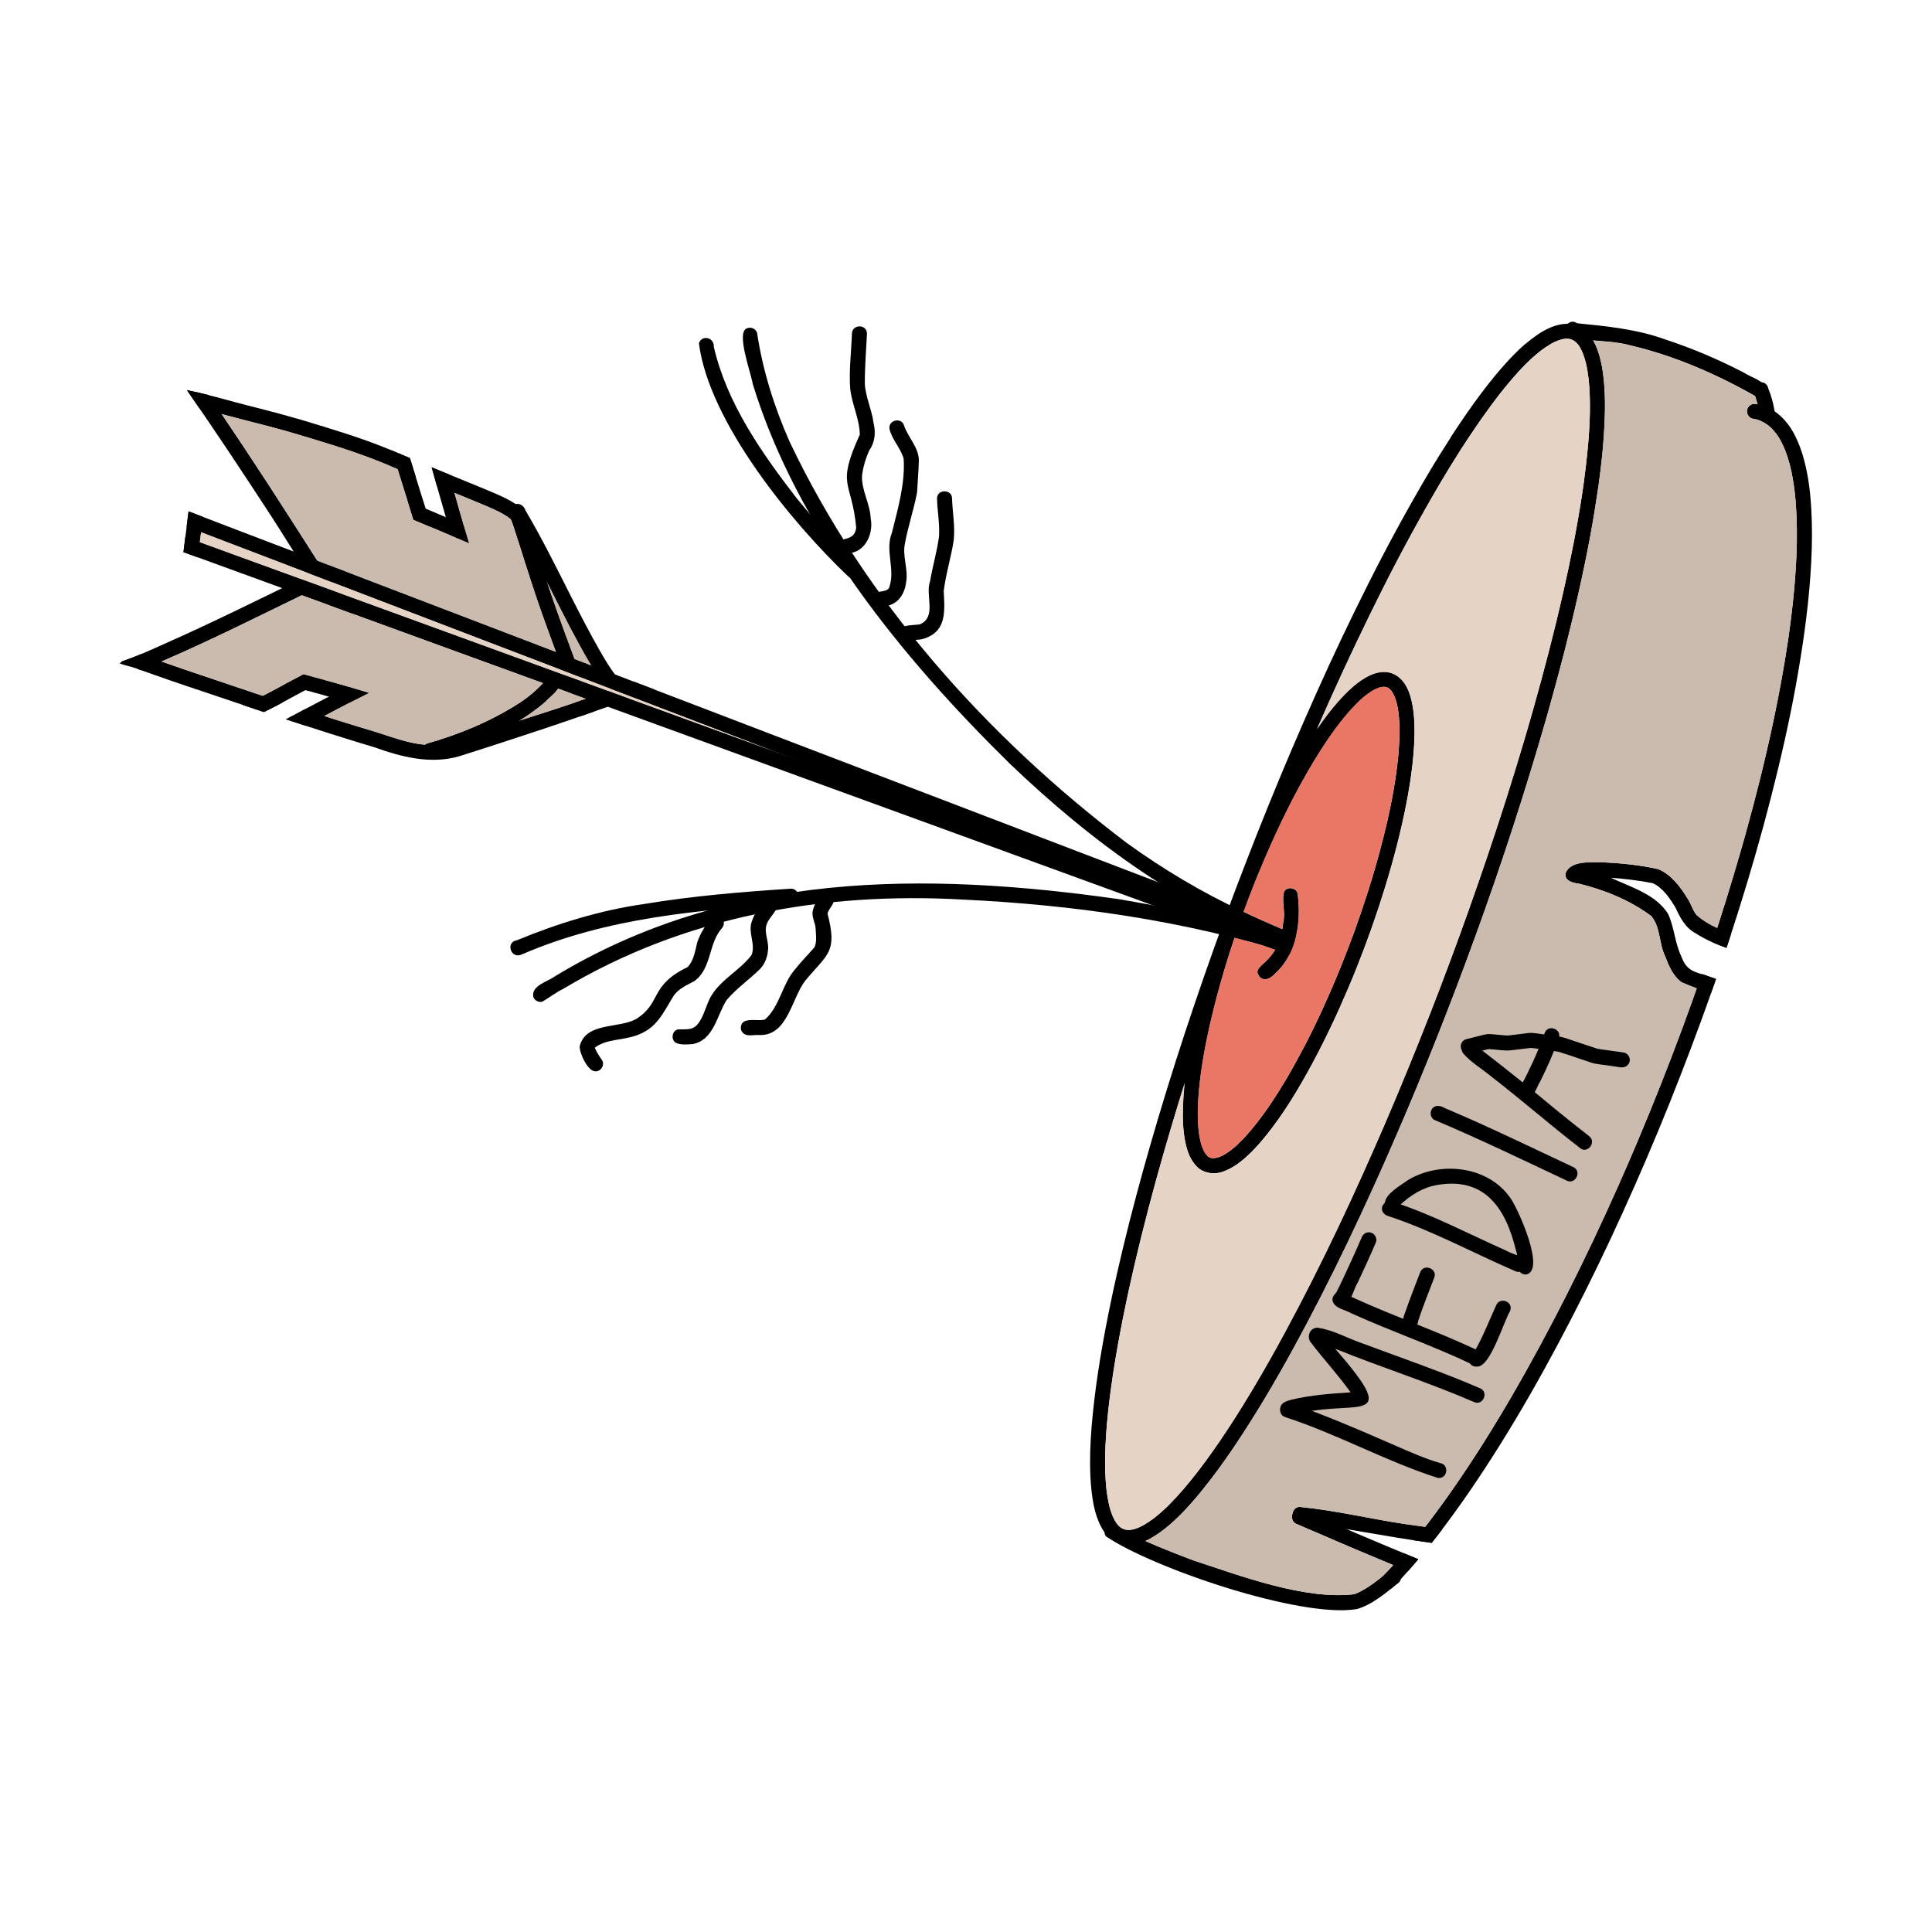 <?xml version="1.0" encoding="UTF-8"?><svg id="a" xmlns="http://www.w3.org/2000/svg" viewBox="0 0 500 500"><path d="M290.8,399.71c-1.61-.28-3.02-1.07-4.16-2.23-1.27-1.28-2.07-3-2.68-4.66-.77-2.1-1.17-4.36-1.43-6.58-.28-2.41-.4-4.82-.42-7.24-.03-4.36.26-8.73.7-13.06.96-9.59,2.63-19.11,4.58-28.55,1.96-9.47,4.25-18.87,6.74-28.21,1.13-4.23,2.3-8.45,3.44-12.41,2.82-9.82,5.84-19.59,9.03-29.29,3.26-9.88,6.68-19.71,10.26-29.48,3.59-9.8,7.36-19.53,11.27-29.2,3.96-9.78,8.1-19.48,12.41-29.11,4.34-9.73,8.91-19.35,13.7-28.86,4.76-9.48,9.83-18.79,15.21-27.94,1.9-3.23,3.88-6.4,5.91-9.54.02-.05.04-.09.07-.14.17-.32.39-.62.59-.93.55-.84,1.1-1.68,1.66-2.51,1.16-1.73,2.34-3.44,3.56-5.13,1.79-2.5,3.66-4.95,5.61-7.33.76-.92,1.54-1.83,2.33-2.72,1.67-1.89,3.44-3.71,5.33-5.39.03-.02.05-.05.08-.07,0,0,0,0,.01,0,.08-.07.16-.13.25-.18.88-.75,1.79-1.45,2.73-2.11.99-.7,2.05-1.35,3.15-1.85,2.28-1.04,4.94-1.68,7.36-.72,1.67.66,3.04,1.91,3.99,3.43,1.05,1.66,1.68,3.57,2.15,5.46.53,2.15.79,4.36.96,6.56.34,4.4.18,8.85-.12,13.25-.27,4.06-.74,8.1-1.29,12.13,0,.02,0,.03,0,.05,0,.06-.01.11-.02.16,0,0,0,.01,0,.02-.66,4.5-1.37,8.98-2.2,13.45-.92,4.93-1.94,9.83-3.04,14.72-2.28,10.15-4.88,20.22-7.71,30.22-.27.97-.55,1.93-.83,2.89,0,0,0,.01,0,.02-.02.09-.04.17-.08.26-2.59,9-5.35,17.96-8.24,26.87-3.08,9.48-6.33,18.9-9.73,28.27-3.42,9.42-6.98,18.79-10.7,28.1-3.05,7.64-6.19,15.24-9.44,22.75-.1.23-.2.47-.21.48-4.09,9.49-8.36,18.9-12.83,28.22-4.46,9.29-9.13,18.48-14.09,27.52-4.76,8.69-9.81,17.23-15.35,25.45-2.77,4.11-5.71,8.12-8.86,11.95-2.36,2.86-4.88,5.63-7.68,8.06-1.79,1.55-3.72,2.95-5.84,4.02-.34.17-.69.33-1.05.47-1.61.64-3.38.97-5.08.68ZM294.47,395.4c.56-.24,1.1-.51,1.62-.8.82-.49,1.6-1.02,2.37-1.58,1.38-1.06,2.69-2.22,3.91-3.42,0,0,.02-.02.02-.02l.04-.04c2.64-2.64,5.05-5.5,7.34-8.44,5.62-7.28,10.58-15.07,15.27-22.98,5.13-8.7,9.9-17.6,14.46-26.6,4.58-9.04,8.93-18.21,13.09-27.46,1.83-4.07,3.62-8.14,5.3-12,.1-.22.19-.45.22-.51.13-.3.26-.6.34-.79,3.98-9.25,7.78-18.57,11.46-27.94,3.62-9.22,7.07-18.5,10.38-27.83,3.42-9.64,6.69-19.33,9.78-29.08,1.55-4.89,3.05-9.79,4.51-14.71.35-1.18.69-2.36,1.03-3.54.19-.66.38-1.32.57-1.98,0-.02.01-.05.02-.07.19-.68.39-1.35.58-2.03,2.86-10.11,5.51-20.28,7.83-30.53,1.88-8.31,3.54-16.67,4.82-25.08.16-1.06.31-2.13.46-3.2,0-.03,0-.05.01-.08.8-5.87,1.41-11.79,1.55-17.72.05-2.95,0-5.9-.32-8.83-.17-1.44-.39-2.88-.73-4.3-.22-.82-.47-1.63-.78-2.43-.2-.48-.42-.95-.67-1.4-.15-.25-.3-.49-.47-.72-.15-.18-.3-.36-.46-.53-.15-.14-.3-.28-.46-.41-.12-.09-.25-.17-.37-.26-.13-.07-.26-.14-.4-.2-.1-.04-.2-.07-.3-.11-.15-.04-.31-.07-.46-.1-.14-.02-.27-.03-.41-.04-.25,0-.5.02-.74.04-.23.04-.45.08-.68.12-.36.1-.72.21-1.08.34-.6.25-1.17.53-1.74.84-.87.52-1.71,1.08-2.53,1.69-.81.63-1.6,1.29-2.36,1.97-.38.34-.75.69-1.12,1.05-.14.14-.28.27-.42.42,0,0,0,0,0,0-.02.02-.04.04-.06.06-.09.09-.18.19-.28.28-2.34,2.39-4.48,4.95-6.55,7.57-2.82,3.66-5.48,7.44-8.04,11.29-2.5,3.76-4.86,7.61-7.18,11.48-5.34,9.1-10.38,18.36-15.12,27.79-4.78,9.52-9.34,19.14-13.7,28.86-1.57,3.51-3.11,7.03-4.55,10.33-4.19,9.74-8.22,19.54-12.08,29.42-3.77,9.64-7.38,19.34-10.81,29.1-3.43,9.74-6.71,19.52-9.8,29.37-1.32,4.2-2.6,8.41-3.85,12.63-.34,1.15-.68,2.3-1.01,3.46-.16.55-.32,1.1-.48,1.64,0,.02-.01.04-.02.06-.12.4-.23.81-.28.97-2.75,9.58-5.28,19.23-7.55,28.93-2.11,9.05-3.96,18.16-5.41,27.34-.04.23-.07.47-.11.69-1.04,7-1.89,14.05-2.06,21.1-.05,2.97,0,5.94.32,8.9.19,1.56.45,3.1.82,4.62.19.69.41,1.37.66,2.03.21.5.44.98.69,1.46.17.29.35.57.54.84.15.19.31.37.48.55.1.1.21.19.32.28.14.1.28.2.42.29.12.06.23.12.35.18.16.06.31.12.47.17.14.03.28.06.42.09.16.02.33.03.49.04.2,0,.4-.01.6-.03.26-.04.52-.08.77-.14.37-.1.73-.22,1.09-.36Z"/><path d="M351.05,416.44c-14.37,2.4-52.6-10.53-64.82-18.83-1.18-1.51.6-3.8,2.37-2.95.77.51,1.47,1.13,2.33,1.52,5.7,2.93,11.67,5.28,17.66,7.55,12.27,4.04,29.1,10.4,41.92,8.85,3.29-1.29,6.09-3.69,8.81-5.83.81-.68,2-.71,2.75.1.69.74.72,2.07-.1,2.75-3.36,2.63-6.74,5.68-10.92,6.86Z"/><path d="M454.13,102.43c-10.16-5.73-20.93-10.42-32.29-13.07-5.22-1.43-10.62-.81-15.75-2.3-2.52-1.22-.2-5.04,2.07-3.4,7.76.77,15.49,1.53,22.87,4.21,7.02,2.3,13.84,5.22,20.4,8.63,1.74,1.17,4.28,1.69,5.41,3.53.61,1.55-1.23,3.22-2.7,2.38Z"/><path d="M363.28,401.97c1.26.52,2.52,1.04,3.78,1.56-.73.87-1.47,1.73-2.22,2.57-1.39,1.57-2.8,3.15-4.3,4.62-.03.04-.07.07-.11.11-.16.15-.34.27-.54.35-.67.27-1.5.12-2.03-.35-.79-.7-.88-1.95-.18-2.75t0,0s0,0,0,0c0,0,0,0,0,0h0s0,0,0,0c.03-.03.05-.06.08-.08h0s.08-.09.13-.13c1.85-1.9,3.63-3.86,5.36-5.87Z"/><path d="M440.75,252.18c1.12.39,2.24.79,3.36,1.17-1.21,3.48-2.44,6.96-3.71,10.42-3.52,9.62-7.22,19.17-11.14,28.63-3.95,9.53-8.12,18.97-12.49,28.32-4.31,9.21-8.87,18.32-13.66,27.3-4.67,8.75-9.59,17.39-14.85,25.8-5.13,8.21-10.55,16.23-16.49,23.88-.41.53-.83,1.06-1.25,1.59-1.49-.2-2.99-.41-4.48-.64,1.19-1.46,2.35-2.93,3.5-4.42,5.82-7.63,11.17-15.6,16.21-23.75,1.86-3.01,3.67-6.04,5.38-8.97,5.05-8.7,9.82-17.55,14.36-26.53,4.62-9.14,8.99-18.4,13.16-27.75,1.79-4.01,3.53-8.05,5.24-12.08,3.94-9.37,7.7-18.82,11.24-28.36,1.81-4.88,3.57-9.77,5.27-14.69.11.03.21.06.33.09Z"/><path d="M462.81,109.9c1.29,1.73,2.23,3.7,3,5.72.79,2.07,1.34,4.24,1.78,6.41.88,4.33,1.19,8.77,1.31,13.17.12,4.6-.05,9.21-.37,13.79-.67,9.5-2.06,18.94-3.75,28.3-1.75,9.66-3.94,19.24-6.37,28.75-2.51,9.84-5.32,19.61-8.37,29.3-1.05,3.33-2.12,6.65-3.22,9.96-1.23-.44-2.44-.9-3.63-1.43.59-1.79,1.18-3.58,1.75-5.37,2.39-7.44,4.63-14.92,6.75-22.44,2.69-9.68,5.14-19.42,7.22-29.24,1.53-7.22,2.86-14.48,3.9-21.54,1.2-8.37,2.07-16.81,2.21-25.02.06-4.2-.06-8.41-.51-12.59-.28-2.45-.68-4.88-1.28-7.28-.36-1.36-.78-2.69-1.29-4-.37-.9-.79-1.78-1.26-2.64-.34-.59-.71-1.16-1.11-1.7-.33-.42-.68-.82-1.06-1.21-.31-.31-.64-.59-.98-.86-.3-.22-.61-.43-.93-.62-.3-.16-.6-.31-.91-.44-.31-.12-.62-.24-.94-.33-.33-.09-.67-.17-1.01-.22h0s-.05-.01-.08-.01c-.95-.14-1.61-1.14-1.54-2.06.08-1.02,1.04-1.92,2.1-1.78,1.41.18,2.83.66,4.08,1.34,1.8.99,3.29,2.42,4.52,4.06Z"/><path d="M453.72,101.04c-.25-2.47,3.45-2.96,3.89-.54,1.54,3.68,2.1,7.68,2.04,11.66-.02-.03-.05-.07-.07-.1-.33-.42-.68-.82-1.06-1.21-.31-.31-.64-.59-.98-.86-.3-.22-.61-.43-.93-.62-.3-.16-.6-.31-.91-.44-.01,0-.02,0-.04-.01-.25-2.7-1.01-5.32-1.95-7.86Z"/><path d="M448.04,241.6c-.4,1.24-.81,2.47-1.22,3.71-2.76-.98-5.45-2.13-7.91-3.73-2.71-1.4-4.08-4.04-5.29-6.69-1.49-2.43-3.24-5.11-5.9-6.33-3.72-.73-7.11-1.1-10.83-1.4,5.15,2.43,11.67,4.3,14.81,9.35,1.61,3.46,1.73,7.44,3.39,10.93,1.1,3.08,2.61,3.95,5.65,4.75,1.12.39,2.24.79,3.36,1.17-.43,1.23-.85,2.45-1.29,3.68-2.56-.84-5.11-1.72-7.56-2.81-2.21-1.54-3.35-4.2-4.26-6.65-1.7-3.34-1.18-7.66-3.69-10.54-5.5-4.09-12.11-6.77-18.74-8.37-1.56-.17-3.78-.73-3.38-2.77,1.39-3.23,6.32-2.7,9.26-2.77,4.93.24,9.92.7,14.74,1.8,3.38,1.42,5.73,4.62,7.6,7.66.91,1.36,1.29,3.04,2.36,4.28,2.59,2.24,5.69,3.6,8.88,4.72Z"/><path d="M367.06,403.52c-.73.87-1.47,1.73-2.22,2.57-.16.17-.31.35-.47.53-7.67-3.17-15.32-6.38-22.92-9.69-1.91-.81-3.73-1.57-5.62-2.41-.59-.14-1.02-.54-1.3-1.06-.93-2.56,1.93-3.43,3.76-2.1,9.58,4.12,19.12,8.22,28.77,12.16Z"/><path d="M373.32,395.69c-.51.67-1.02,1.34-1.54,2.01-.41.53-.83,1.06-1.25,1.59-11.72-1.57-23.33-3.98-35.01-5.62-1.98-.95-.9-4.11,1.24-3.65,9.04.89,18.2,3.11,27.11,4.43,3.14.46,6.29.88,9.45,1.25Z"/><path d="M316.14,303.33c-1.7.53-3.54.38-5.11-.44-1.11-.58-1.92-1.59-2.58-2.62-.98-1.54-1.47-3.4-1.81-5.17-.58-3.09-.62-6.28-.49-9.42.23-5.76,1.13-11.5,2.27-17.16,1.4-6.99,3.23-13.88,5.33-20.7,2.22-7.22,4.76-14.34,7.58-21.35,2.85-7.12,6.01-14.12,9.52-20.93,2.59-5.02,5.36-9.96,8.47-14.68,0-.01.02-.03.03-.04,0,0,0-.01.01-.02.85-1.29,1.72-2.56,2.62-3.8.12-.17.24-.34.36-.5.01-.02.03-.04.04-.06,1.18-1.62,2.42-3.19,3.74-4.7,1.28-1.45,2.62-2.86,4.09-4.12,1.22-1.04,2.52-2,3.97-2.71,1.56-.77,3.35-1.27,5.1-.94,1.54.28,2.82,1.14,3.8,2.35,1.23,1.51,1.89,3.46,2.3,5.34.4,1.82.58,3.69.65,5.55.13,3.5-.1,6.99-.48,10.47-.39,3.58-.98,7.14-1.68,10.68-.32,1.63-.67,3.26-1.03,4.88,0,0,0,0,0,0,0,.02,0,.03-.01.05,0,.02-.01.05-.02.07-1.63,7.21-3.68,14.33-5.99,21.35-2.35,7.12-4.99,14.16-7.93,21.06-2.82,6.64-5.89,13.17-9.31,19.52-3.52,6.51-7.36,12.94-12.03,18.7-1.95,2.41-4.07,4.74-6.52,6.66-1.21.95-2.52,1.76-3.94,2.34-.31.12-.62.24-.95.34ZM316.09,299.21c.46-.23.9-.48,1.34-.75.68-.45,1.33-.95,1.96-1.48,1.17-1.01,2.25-2.1,3.28-3.25,2.05-2.3,3.9-4.76,5.51-7.08,3.54-5.14,6.64-10.57,9.49-16.04.03-.06.06-.12.09-.17,0-.02.02-.03.02-.03,3.29-6.37,6.24-12.9,8.95-19.54,1.28-3.14,2.5-6.31,3.62-9.36,2.54-6.97,4.81-14.04,6.74-21.2.68-2.54,1.32-5.09,1.9-7.6,0-.04.02-.08.03-.12l.02-.07c1.27-5.61,2.3-11.28,2.84-17,.23-2.6.37-5.22.29-7.83h0s0-.01,0-.02c0-.08,0-.15,0-.23,0,0,0,0,0,0,0,0,0,.02,0,.01,0,.01,0,.02,0,.04,0-.01,0-.03,0-.04v-.04c-.06-1.36-.18-2.71-.4-4.05-.13-.72-.3-1.43-.51-2.13-.14-.43-.3-.85-.48-1.27-.14-.28-.29-.56-.45-.83-.11-.16-.23-.32-.35-.47-.1-.11-.2-.22-.3-.32-.08-.07-.16-.13-.24-.19-.08-.05-.16-.1-.24-.15-.08-.04-.16-.07-.24-.11-.07-.02-.15-.05-.22-.07-.1-.02-.2-.03-.3-.05-.11,0-.22,0-.34-.01-.15.01-.31.03-.46.05-.22.04-.44.1-.66.16-.29.1-.58.21-.87.34-.45.22-.88.46-1.3.73-.68.45-1.32.94-1.86,1.38-.04.03-.08.07-.12.1h-.01c-1.15,1.01-2.22,2.09-3.25,3.22-1.87,2.1-3.59,4.33-5.21,6.63-.14.21-.29.41-.43.62.03-.04.06-.09.09-.13.02-.04.05-.07.05-.08-.02.04-.05.07-.07.11-.42.62-.84,1.25-1.26,1.87-.18.28-.37.56-.55.84-.03.05-.06.09-.09.14-2.75,4.26-5.24,8.69-7.56,13.16-.02.04-.05.09-.07.13-.01.03-.03.06-.03.06-3.48,6.76-6.6,13.7-9.45,20.76-1.12,2.77-2.18,5.56-3.16,8.25-2.54,6.97-4.81,14.03-6.73,21.2-.69,2.57-1.33,5.15-1.93,7.75-1.27,5.62-2.3,11.3-2.82,16.78-.25,2.72-.39,5.46-.31,8.1,0,.04,0,.07,0,.11v.03c.06,1.36.18,2.71.4,4.05.14.76.31,1.52.54,2.26.14.41.3.82.47,1.22.13.27.28.54.44.8.12.17.24.34.38.51.09.1.19.2.29.3.07.06.15.12.23.18.07.05.15.09.22.13.07.03.14.06.21.09.08.03.16.05.24.07.11.02.21.04.32.05.13,0,.26,0,.39,0,.15-.01.3-.03.44-.05.24-.05.47-.11.7-.17.27-.1.54-.2.81-.32Z"/><path d="M335.24,243.1c-.04.16-.08.31-.13.47-.11.37-.22.73-.35,1.1-.02.05-.03.1-.05.14-.03.08-.05.15-.08.23-.02.06-.05.13-.07.2-.03.09-.07.18-.1.27,0,0,0,0,0,.02-.08.21-.17.41-.26.62,0,.02-.01.03-.02.05-.08.18-.16.36-.25.54,0,.01-.02.03-.02.05-27.48-8.56-56.26-12.65-84.89-13.99-36.03-2.02-72.04,4.4-103.23,23.1-1.94.93-3.63,2.3-5.46,3.34-.95.22-1.95-.29-2.3-1.21-.62-3,3.74-3.97,5.64-5.4,44.97-27.19,95.53-27.09,146.01-19.91,15.35,2.65,30.71,5.72,45.58,10.41Z"/><path d="M335.51,241.98c-.08.37-.17.74-.27,1.11-.04.16-.08.31-.13.47-.09.33-.2.66-.31.98-.05.16-.11.32-.17.48-.06.15-.12.31-.18.46,0,0,0,0,0,.02-27.56-9.63-52.14-27.75-73.16-47.91-27.8-27.31-54.9-60.49-66.48-98.22-.43-2.83-4.5-13.63-1.4-14.44,1.01-.38,2.11.16,2.51,1.14,1.45,9.74,4.44,19.22,8.42,28.23,19.6,41.24,51.11,76.47,87.35,103.92,9.34,6.73,19.25,12.67,29.68,17.53,3.26,1.57,6.57,3.05,9.91,4.46,1.41.6,2.83,1.19,4.26,1.77Z"/><path d="M204.9,233.87c-23.72,1.58-47.92,3.58-69.95,13.18-2.75,1.18-4.22-3.21-1.16-3.72,10.6-4.37,21.57-7.76,32.94-9.38,12.5-2.08,25.15-3.13,37.79-3.95,2.51-.22,2.93,3.6.39,3.87Z"/><path d="M219.58,149.24c-14.69-13.96-36.12-40.05-38.7-60.42.83-2.3,4.02-1.44,3.85.93,3.39,14.63,12.33,27.37,21.37,39.1,4.15,5.06,8.42,10.03,13.07,14.64,1,.98,1.9,1.83,2.92,2.76,1.92,1.6-.59,4.64-2.5,2.98Z"/><path d="M154.21,277.26c-2.02.21-4.33-4.8-4.18-6.51,1.56-6.25,10.01-4.52,14.56-7.01,6.75-4.2,3.33-8.6,13.36-13.46,1.61-1.7,1.95-4.15,2.48-6.34.71-2.21,2-4.19,3.32-6.08,1.44-2.07,4.64.05,3.23,2.18-3.73,3.99-2.69,10.54-7.27,13.86-1.98,1.06-4.11,1.95-5.43,3.88-2.71,4.46-4.35,8.48-9.79,10.25-3.41,1.21-7.64.85-10.56,3.11.47,1.2,1.22,2.27,1.94,3.32.63,1.28-.32,2.74-1.65,2.81Z"/><path d="M179.19,270.21c-1.36.1-2.96.25-4.23-.3-1.37-.8-1.11-3.05.42-3.49,2.64-.13,4.26.43,5.83-2.32,1.25-2.01,1.66-4.39,2.88-6.4,2.59-4.31,7.48-6.62,10.42-10.56,1.08-2.78-.95-5.71.02-8.57.69-2.18,2.14-4.07,3.45-5.91.67-.83,1.98-.85,2.75-.18,2.07,2.05-1.7,4.65-2.32,6.74-.75,2.19.64,4.43.35,6.66-.16,1.8-.78,3.58-2.06,4.89-2.8,2.75-6.09,5.02-8.64,8.02-2.59,4-3.26,10.39-8.87,11.44Z"/><path d="M196.59,267.87c-1.5-.15-3.49.62-4.54-.81-.58-.83-.37-2.18.54-2.7,1.63-.76,3.6-.09,5.34-.49h.01c3.95-3.46,4.45-9.23,7.9-13.1,1.55-1.98,3.34-3.74,4.96-5.65.64-1.45.36-3.14.29-4.68-.05-1.7-1.22-3.29-.68-4.98.48-1.93,2.31-5.48,4.67-3.72,1.82,1.73-.58,3.02-.91,4.72,2.64,10.14-.06,10.4-5.83,17.41-3.47,4.55-4.51,14.19-11.75,14Z"/><path d="M220.38,143.08c-1.07.29-2.15,1.03-3.22.21-.65-.46-.94-1.34-.74-2.11,1.05-2.66,4.66-.7,5.17-4.62-1.16-12.34-5.27-10.47.93-24.09-.08-4.07-2.04-7.8-2.48-11.81-.37-4.75.28-9.55.44-14.31.06-2.51,3.9-2.53,3.89.03-.22,4.32-.57,8.64-.55,12.97.19,3.46,1.8,6.62,2.24,10.04.61,2.44.43,5.02-1.06,7.11-.96,2.1-1.63,4.34-1.91,6.63-.14,3.85,2.08,7.19,2.24,11,.73,3.6-1.04,8.2-4.96,8.94Z"/><path d="M228.64,156.93c-2.48,1.51-4.46-2.46-1.73-3.56,1.15-.53,3.06-.14,3.34-1.74,1.4-4.5-1.24-9.23.58-13.76,1.55-6.31,3.43-12.57,3.04-19.14-.76-2.71-2.9-4.81-3.63-7.54-.61-2.45,3.11-3.42,3.77-.96,1.05,3.05,3.76,5.55,3.79,8.94-.09,2.77-.3,5.56-.47,8.33-.85,4.45-2.35,8.77-3.15,13.24-.68,3.32.96,6.67.31,10.02-.42,3.3-2.37,5.94-5.87,6.17Z"/><path d="M238.42,165.46c-.95.14-1.92.14-2.87.28-.02,0-.04,0-.06.01,0,0,0,0,0,0-2.56.75-3.53-3.2-.94-3.77,1.14-.26,2.33-.22,3.48-.39,4.54-1.91,1.32-7.56,2.68-11.2.66-3.88,1.79-7.67,2.31-11.56.2-3.44-.43-6.43-.52-9.8-.04-2.5,3.95-2.5,3.89.03.12,3.58.81,7.12.44,10.71-.68,4.46-2.06,8.81-2.6,13.21.32,5.54.77,10.83-5.83,12.5Z"/><path d="M334.93,243.5c.06.02.12.04.18.06-.19.66-.41,1.31-.67,1.94-.17.42-.35.84-.55,1.26-.07.14-.14.28-.21.42-.03-.01-.06-.02-.09-.04-1.16-.39-2.31-.84-3.46-1.26-2.08-.76-4.17-1.52-6.25-2.28-4.33-1.58-8.65-3.15-12.98-4.73-8.55-3.12-17.1-6.23-25.65-9.35-8.62-3.14-17.23-6.28-25.85-9.42-8.78-3.19-17.56-6.39-26.34-9.6-8.87-3.23-17.74-6.47-26.61-9.69-8.91-3.25-17.83-6.49-26.74-9.74-8.87-3.24-17.75-6.47-26.63-9.7-8.69-3.17-17.39-6.34-26.08-9.5-8.67-3.16-17.34-6.32-26.01-9.48-8.5-3.1-17.01-6.2-25.51-9.3-8.85-3.23-17.7-6.45-26.55-9.67-.48-.17-.97-.35-1.45-.53.15-1.32.32-2.63.48-3.95.08.02.16.04.24.07.06.02.12.05.19.07.18.07.36.13.54.2.02,0,.04.01.05.02,8.23,3.02,16.47,6,24.71,9,8.53,3.11,17.05,6.21,25.58,9.32,8.67,3.16,17.35,6.32,26.03,9.48,8.65,3.15,17.29,6.3,25.94,9.45,8.92,3.25,17.84,6.5,26.76,9.75,8.82,3.21,17.63,6.43,26.45,9.64,8.85,3.22,17.69,6.44,26.54,9.67,8.85,3.23,17.7,6.45,26.54,9.67,8.71,3.18,17.43,6.35,26.14,9.53,8.48,3.09,16.96,6.18,25.45,9.27,8.37,3.05,16.74,6.1,25.12,9.15l.44.17c.12.04.23.08.25.08Z"/><path d="M333.38,241.21c.95.47,1.21,1.79.7,2.66-.22.38-.57.67-.97.83-.07.03-.13.05-.2.07-.52.14-1.02.04-1.26-.08-.47-.2-.97-.37-1.45-.56-1.85-.71-3.7-1.42-5.55-2.12-3.07-1.17-6.14-2.35-9.21-3.52-7.91-3.02-15.82-6.06-23.74-9.08-8-3.06-16-6.12-24-9.18-7.58-2.9-15.17-5.8-22.75-8.7-8.08-3.09-16.17-6.18-24.25-9.28-8.34-3.19-16.68-6.38-25.02-9.57-8.34-3.19-16.69-6.38-25.03-9.57-8.44-3.23-16.88-6.46-25.33-9.69-8.49-3.24-16.97-6.49-25.46-9.74-8.57-3.28-17.13-6.55-25.7-9.83-8.68-3.32-17.36-6.64-26.04-9.96-6.61-2.53-13.23-5.02-19.82-7.58.17-1.32.33-2.65.49-3.97.06.02.12.04.17.06,8,3.1,16.04,6.13,24.05,9.2,8.67,3.32,17.35,6.64,26.02,9.95,8.58,3.28,17.15,6.56,25.73,9.84,8.48,3.25,16.97,6.49,25.46,9.74,8.26,3.16,16.52,6.32,24.78,9.48,8.44,3.23,16.88,6.46,25.32,9.69,8.39,3.21,16.77,6.41,25.15,9.62,8.08,3.09,16.17,6.18,24.25,9.27,7.55,2.89,15.11,5.78,22.66,8.67,7.95,3.04,15.9,6.08,23.85,9.12,7.92,3.03,15.84,6.06,23.76,9.09l7.9,3.02c1.39.53,2.78,1.06,4.16,1.59.44.17.89.32,1.31.53Z"/><path d="M48.97,132.4c1.19.46,2.38.92,3.57,1.38-.34,2.77-.71,5.54-1.05,8.31-.14.63-.15,1.42-.22,2.19-.78-.28-1.56-.57-2.34-.85-.48-.17-.97-.35-1.45-.53.23-1.97.48-3.94.74-5.91.2-1.55.39-3.1.58-4.64.06.02.12.04.17.06Z"/><path d="M81.29,151.08l1.67.61c-15.42,7.42-30.63,15.27-46.48,21.75l-.48-.17c-1.07-.58-3.18-.95-4.95-1.56.27-.39.69-.66,1.15-.77,3.67-1.27,7.2-2.89,10.74-4.49,11.85-5.24,23.37-10.99,34.95-16.61,1.13.41,2.27.83,3.4,1.24Z"/><path d="M85.27,146.29c1.67.64,3.34,1.28,5.02,1.92-1.62.76-3.25,1.53-4.87,2.3-1.66-.64-3.32-1.27-4.98-1.9,1.61-.78,3.22-1.55,4.83-2.32Z"/><path d="M84.68,149.1c.34.5.67,1.01,1,1.51-.09-.03-.18-.07-.27-.1-1.66-.64-3.32-1.27-4.98-1.9-.33-.13-.66-.25-.98-.38-3.07-4.81-6.05-9.69-9.14-14.47-7.24-11.11-14.4-21.94-21.94-32.8,1.89.37,3.76.81,5.62,1.27,10.61,15.37,20.64,31.12,30.68,46.86Z"/><path d="M91.39,158.9c-2.15-.78-4.29-1.57-6.44-2.35-1.25-1.8-2.46-3.63-3.66-5.47l1.67.61c1.52.56,3.05,1.11,4.57,1.66,1.26,1.87,2.54,3.72,3.87,5.55Z"/><path d="M73.14,181.79c-1.6.86-3.2,1.7-4.83,2.49-5.31-1.77-10.61-3.56-15.91-5.36-5.49-1.81-10.95-3.71-16.4-5.65-1.07-.58-3.18-.95-4.95-1.56.27-.39.69-.66,1.15-.77,1.44-.5,2.85-1.05,4.25-1.63,5.15,1.81,10.3,3.64,15.48,5.36,7.07,2.37,14.13,4.78,21.21,7.13Z"/><path d="M157.36,178.8c1.88.68,3.76,1.37,5.65,2.05-14.6,5.3-29.36,10.17-44.15,14.87-7.42,2.14-14.91.2-21.96-2.32-7.67-2.3-15.3-4.74-22.91-7.25,1.59-.82,3.18-1.66,4.75-2.52,5.87,1.92,11.76,3.78,17.68,5.54,5.74,1.72,11.43,4.26,17.53,3.46,4.96-.53,9.6-2.49,14.28-4.1,6.61-2.25,13.31-4.24,19.92-6.51,3.08-1.03,6.15-2.11,9.2-3.22Z"/><path d="M163.92,176.37c1.84.7,3.69,1.41,5.53,2.11-1.85.69-3.7,1.37-5.55,2.04-1.84-.71-3.67-1.41-5.51-2.11,1.85-.68,3.69-1.36,5.53-2.05Z"/><path d="M106.09,118.55c.5,1.63,1,3.26,1.51,4.89-.1-.04-.21-.09-.31-.13-2.69-1.14-5.37-2.31-8.06-3.43-2.47-1.02-4.98-1.95-7.5-2.83-3.8-1.3-7.65-2.49-11.49-3.66-3.76-1.15-7.54-2.24-11.34-3.22-3.58-.92-7.17-1.82-10.75-2.79-2.17-.59-4.34-1.17-6.53-1.7-1.07-1.57-2.15-3.13-3.24-4.7,2.51.5,5,1.1,7.47,1.75,1.8.47,3.6.97,5.4,1.46,1.81.49,3.63.94,5.45,1.4,3.81.97,7.6,1.99,11.37,3.09,3.81,1.12,7.59,2.31,11.38,3.52,3.8,1.21,7.55,2.58,11.25,4.08,1.81.74,3.61,1.51,5.41,2.28Z"/><path d="M146.09,174.69c1.59.58,3.19,1.16,4.78,1.74.95,2.57,1.94,5.14,2.9,7.7-1.22.43-2.45.86-3.67,1.28-.14-.39-.29-.78-.44-1.16-.31-.81-.61-1.62-.92-2.43.96-.32,1.91-.65,2.86-.98-1.25-.46-2.49-.91-3.74-1.36-.59-1.6-1.19-3.19-1.79-4.79Z"/><path d="M135.61,132.57c.29.52.47,1.08.66,1.64.54,1.56,1.06,3.14,1.56,4.72,1.03,3.24,2.03,6.48,3.09,9.71.26.8.53,1.6.8,2.4.13.39.26.78.39,1.17.05.14.09.27.14.41.09.2.15.42.21.63,2.51,7.44,5.32,14.78,8.04,22.15-1.61-.62-3.22-1.23-4.83-1.85-.06-.14-.11-.29-.16-.43-1.43-3.82-2.84-7.64-4.23-11.48-.69-1.9-1.37-3.81-2.02-5.72-.18-.52-.35-1.04-.53-1.57,0-.02-.01-.04-.02-.07-.17-.38-.27-.81-.4-1.2-.27-.8-.53-1.6-.8-2.4-.54-1.63-1.06-3.27-1.58-4.91-.93-2.96-1.85-5.93-2.76-8.63-.29-.87-.55-1.77-.92-2.61-.01-.03-.03-.05-.05-.08-.01-.02-.03-.04-.04-.06-.04-.04-.08-.08-.12-.12-.25-.21-.51-.4-.77-.59-.71-.46-1.46-.87-2.22-1.26-1.68-.82-3.41-1.55-5.14-2.27-1.8-.75-3.6-1.49-5.41-2.22-1.82-.74-3.64-1.48-5.45-2.23-.45-1.59-.89-3.18-1.34-4.77l.12.05c3.72,1.55,7.46,3.06,11.19,4.59,1.8.74,3.59,1.48,5.37,2.25,1.8.78,3.61,1.63,5.23,2.75.77.54,1.52,1.15,1.99,1.98Z"/><path d="M84.17,176.02c-.16.09-.33.17-.5.23-5.21,2.45-10.17,5.52-15.37,8.03-1.82-.61-3.64-1.21-5.45-1.82,4.94-2,9.53-4.79,14.27-7.22.47-.25.95-.5,1.42-.75,1.88.51,3.75,1.02,5.63,1.53Z"/><path d="M95.54,179.33c-.05.03-.11.05-.17.08-5.46,2.7-10.85,5.56-16.23,8.43-1.72-.56-3.43-1.12-5.15-1.68,1.69-.88,3.38-1.77,5.05-2.68,3.24-1.72,6.49-3.42,9.75-5.09.44-.23.89-.46,1.33-.68,1.81.53,3.62,1.07,5.42,1.63Z"/><path d="M95.54,179.33c-.05.03-.11.05-.17.08-1.64.81-3.26,1.63-4.89,2.47-5.05-1.52-10.12-2.98-15.24-4.24-.59-.17-1.19-.32-1.79-.46,1.22-.66,2.45-1.32,3.68-1.95.47-.25.95-.5,1.42-.75,5.68,1.54,11.37,3.08,16.99,4.85Z"/><path d="M116.29,122.83c1.68,5.94,3.32,11.88,5.13,17.79-1.55-.65-3.09-1.31-4.64-1.96-.54-1.86-1.07-3.73-1.62-5.58-1.19-4.04-2.3-8.09-3.45-12.14l.12.05c1.49.62,2.98,1.23,4.47,1.84Z"/><path d="M106.09,118.55c1.85,6,3.72,12.04,5.61,17.97-1.57-.66-3.15-1.31-4.71-1.97-.25-.8-.5-1.59-.74-2.39-1.6-5.2-3.26-10.39-4.86-15.59,1.57.65,3.14,1.31,4.71,1.99Z"/><path d="M113.31,132.97c2.22.94,4.45,1.88,6.67,2.82.47,1.61.95,3.22,1.44,4.83-2.78-1.17-5.56-2.35-8.34-3.53-2.03-.86-4.07-1.7-6.09-2.55-.25-.8-.5-1.59-.74-2.39-.26-.83-.51-1.67-.77-2.5,2.62,1.09,5.22,2.22,7.84,3.32Z"/><path d="M157.23,177.64c-2.27-1.03-3.22-4.11-4.64-6.07-1.76-3-3.43-6.06-5.05-9.15-3.59-6.87-6.94-13.85-10.6-20.68-1.08-2.04-2.14-3.97-3.18-5.76-.84-1.59-2.99-3.97-.73-5.33,1.28-.68,2.58.19,2.98,1.47,4.38,7.42,8.11,15.03,12,22.7,2.35,4.63,4.74,9.24,7.3,13.71,1.21,2.1,2.45,4.2,3.91,6.12.99,1.33-.38,3.36-1.98,2.99Z"/><path d="M114.56,195.29c-1.03.3-2.07.74-3.15.79-1.96-.02-2.71-2.64-.99-3.64,8.54-2.4,16.86-5.88,24.29-10.71,2.37-1.58,4.54-3.45,6.4-5.61.66-1,1.98-1.53,3.02-.74,2.39,2.25-1.56,4.6-2.94,6.22-7.62,6.58-17.19,10.48-26.63,13.68Z"/><path d="M326.13,252.96c-3.08-3.62,4.86-2.6,5.97-14.27.67-2.63-.49-5.5.23-7.97.86-1.43,3.3-.98,3.53.69.94,7.18-.23,15.54-5.89,20.58-.95,1.08-2.53,2.08-3.85.97Z"/><path d="M460.68,113.76c.47.85.89,1.74,1.26,2.64.51,1.31.93,2.64,1.29,4,.6,2.4,1,4.82,1.28,7.28.45,4.18.57,8.39.51,12.59-.14,8.21-1.01,16.65-2.21,25.02-1.03,7.06-2.37,14.32-3.9,21.54-2.08,9.82-4.54,19.57-7.22,29.24-2.12,7.52-4.36,15-6.75,22.44-.18.55-.36,1.11-.54,1.66-1.88-.86-3.67-1.91-5.26-3.28-1.07-1.24-1.45-2.92-2.36-4.28-1.87-3.04-4.22-6.24-7.6-7.66-4.82-1.1-9.8-1.57-14.74-1.8-2.94.07-7.87-.45-9.26,2.77-.4,2.04,1.81,2.6,3.38,2.77,6.62,1.6,13.24,4.28,18.74,8.37,2.51,2.87,1.99,7.19,3.69,10.54.91,2.45,2.05,5.11,4.26,6.65,1.27.56,2.57,1.07,3.88,1.55-1.3,3.68-2.63,7.35-3.99,11.01-3.54,9.53-7.3,18.98-11.24,28.36-1.71,4.03-3.45,8.07-5.24,12.08-4.16,9.35-8.54,18.62-13.16,27.75-4.54,8.97-9.31,17.83-14.36,26.53-1.71,2.93-3.52,5.96-5.38,8.97-5.05,8.15-10.39,16.12-16.21,23.75-.23.3-.47.61-.71.91-1.66-.22-3.32-.45-4.98-.69-8.92-1.31-18.08-3.53-27.11-4.43-1.29-.28-2.2.76-2.27,1.84-.17.42-.18.96.06,1.6.28.52.71.93,1.3,1.06,1.89.84,3.71,1.6,5.62,2.41,6.33,2.77,12.71,5.46,19.1,8.11-.86.95-1.74,1.88-2.64,2.8,0,0,0,0-.01.01-2.28,1.82-4.67,3.64-7.4,4.71-12.82,1.55-29.65-4.81-41.92-8.85-4.09-1.55-8.17-3.14-12.16-4.92.17-.08.33-.16.5-.24,2.12-1.07,4.05-2.47,5.84-4.02,2.81-2.43,5.33-5.2,7.68-8.06,3.15-3.83,6.09-7.84,8.86-11.95,5.54-8.22,10.59-16.76,15.35-25.45,4.95-9.04,9.63-18.23,14.09-27.52,4.47-9.32,8.74-18.73,12.83-28.22,0,0,.11-.24.21-.48,3.24-7.51,6.39-15.11,9.44-22.75,3.71-9.31,7.28-18.68,10.7-28.1,3.4-9.37,6.65-18.79,9.73-28.27,2.89-8.91,5.65-17.87,8.24-26.87.03-.08.06-.17.07-.26,0,0,0-.01,0-.02.28-.96.55-1.93.82-2.89,2.83-10.01,5.44-20.07,7.71-30.22,1.1-4.89,2.12-9.8,3.04-14.72.83-4.47,1.54-8.95,2.2-13.45,0,0,0-.01,0-.02,0-.05.02-.1.02-.16,0-.02,0-.03,0-.05.55-4.03,1.01-8.07,1.29-12.13.3-4.4.45-8.84.12-13.25-.17-2.2-.43-4.42-.96-6.56-.43-1.73-.99-3.46-1.88-5.01,3.16.28,6.36.4,9.49,1.26,11.37,2.65,22.14,7.33,32.29,13.07.03.02.07.04.1.05.23.7.45,1.41.64,2.12-.22-.04-.44-.08-.66-.1-1.05-.13-2.01.76-2.1,1.78-.07.92.59,1.92,1.54,2.06.03,0,.05,0,.08.01h0c.34.06.68.13,1.01.22.31.09.61.2.91.32.01,0,.02,0,.04.01.31.13.61.28.91.44.32.19.63.4.93.62.34.27.66.56.98.86.37.39.72.79,1.06,1.21.4.55.77,1.12,1.11,1.7Z" fill="#cabbae"/><path d="M408.96,90.03c.25.45.47.92.67,1.4.31.8.56,1.6.78,2.43.34,1.41.56,2.85.73,4.3.31,2.93.37,5.88.32,8.83-.14,5.93-.75,11.84-1.55,17.72,0,.03,0,.05-.01.08-.16,1.07-.3,2.13-.46,3.2-1.29,8.42-2.94,16.78-4.83,25.08-2.32,10.25-4.96,20.42-7.83,30.53-.19.68-.38,1.36-.58,2.03,0,.02-.02.04-.02.07-.19.66-.38,1.32-.57,1.98-.34,1.18-.68,2.36-1.03,3.54-1.46,4.92-2.96,9.82-4.51,14.71-3.09,9.75-6.36,19.44-9.78,29.08-3.31,9.33-6.77,18.62-10.38,27.83-3.68,9.37-7.48,18.69-11.46,27.94-.08.19-.21.49-.34.79-.03.06-.12.29-.22.51-1.68,3.86-3.47,7.94-5.3,12-4.16,9.24-8.51,18.41-13.09,27.46-4.56,9.01-9.33,17.91-14.46,26.61-4.69,7.91-9.64,15.69-15.26,22.98-2.3,2.94-4.7,5.8-7.34,8.44l-.03.04s-.02.01-.02.02c-1.23,1.2-2.53,2.35-3.91,3.42-.77.56-1.55,1.09-2.37,1.58-.53.29-1.07.56-1.62.8-.36.14-.72.25-1.09.36-.25.06-.51.11-.77.14-.2.01-.4.03-.6.03-.17,0-.33-.02-.5-.04-.14-.03-.28-.06-.42-.09-.16-.05-.32-.1-.47-.17-.12-.06-.24-.12-.35-.18-.15-.09-.29-.19-.42-.29-.11-.09-.22-.18-.32-.28-.17-.18-.33-.36-.48-.55-.19-.27-.37-.55-.54-.84-.26-.47-.48-.96-.69-1.46-.25-.67-.47-1.34-.66-2.03-.38-1.53-.63-3.07-.82-4.62-.31-2.96-.37-5.93-.32-8.9.16-7.04,1.01-14.09,2.06-21.1.03-.22.07-.46.11-.69,1.45-9.18,3.29-18.29,5.41-27.34,2.27-9.71,4.81-19.35,7.55-28.93.05-.16.16-.56.28-.97,0-.02.01-.04.02-.06.16-.55.32-1.1.48-1.64.34-1.15.67-2.31,1.01-3.46,1.18-3.99,2.39-7.96,3.64-11.93-.19,1.77-.32,3.55-.4,5.33-.13,3.14-.1,6.32.49,9.42.34,1.78.83,3.63,1.81,5.17.66,1.03,1.48,2.04,2.58,2.62,1.57.82,3.41.97,5.11.44.32-.1.63-.21.95-.34,1.43-.57,2.73-1.38,3.94-2.33,2.45-1.92,4.57-4.25,6.52-6.66,4.67-5.76,8.51-12.19,12.03-18.7,3.43-6.35,6.49-12.88,9.31-19.52,2.93-6.9,5.58-13.93,7.93-21.06,2.31-7.02,4.36-14.14,5.99-21.35,0-.02,0-.04.02-.07,0-.02,0-.03.01-.05.37-1.62.71-3.25,1.03-4.88.69-3.53,1.29-7.1,1.68-10.68.38-3.48.6-6.97.47-10.47-.08-1.86-.25-3.73-.65-5.55-.41-1.88-1.08-3.83-2.3-5.34-.98-1.2-2.26-2.06-3.8-2.35-1.75-.32-3.54.17-5.1.94-1.44.71-2.75,1.67-3.97,2.71-1.47,1.26-2.81,2.66-4.09,4.12-1.32,1.5-2.56,3.08-3.74,4.7-.02.02-.03.04-.04.06-.12.17-.24.33-.36.5-.38.53-.76,1.06-1.13,1.61,1.02-2.35,2.09-4.76,3.17-7.17,4.36-9.72,8.92-19.35,13.7-28.86,4.73-9.43,9.78-18.69,15.12-27.79,2.33-3.87,4.68-7.72,7.18-11.48,2.56-3.85,5.22-7.62,8.04-11.29,2.08-2.62,4.22-5.18,6.56-7.57.09-.09.18-.19.28-.28.02-.02.04-.03.06-.06.14-.14.28-.28.42-.42.37-.35.74-.71,1.12-1.05.77-.68,1.55-1.34,2.36-1.97.82-.6,1.66-1.17,2.54-1.69.57-.31,1.15-.59,1.74-.84.36-.13.72-.24,1.08-.34.22-.05.45-.09.68-.12.25-.02.49-.03.74-.04.14,0,.28.02.41.04.15.03.31.06.46.1.1.04.2.07.29.11.14.06.27.13.4.2.13.08.25.17.37.26.16.13.31.27.47.41.16.17.31.35.46.53.17.23.33.47.48.72Z" fill="#e5d4c5"/><path d="M360.76,179.96c.18.42.34.84.48,1.27.21.7.37,1.41.51,2.13.22,1.34.34,2.7.4,4.05v.03s0,0,0,0t0,0h0s0,.03,0,.04c0,.06,0,.11,0,.17,0,0,0,.01,0,.02.08,2.61-.05,5.22-.29,7.82-.54,5.73-1.58,11.4-2.84,17.01l-.02.07s-.02.08-.03.12c-.58,2.51-1.21,5.07-1.9,7.6-1.93,7.16-4.2,14.23-6.74,21.2-1.12,3.06-2.34,6.22-3.62,9.36-2.71,6.63-5.67,13.17-8.95,19.54,0,0,0,.02-.02.03-.03.06-.06.12-.09.17-2.85,5.48-5.95,10.9-9.49,16.04-1.61,2.32-3.46,4.79-5.51,7.08-1.03,1.14-2.12,2.24-3.28,3.25-.63.53-1.28,1.02-1.96,1.47-.43.27-.88.52-1.34.75-.26.12-.53.22-.8.32-.23.07-.47.13-.71.17-.15.02-.29.04-.44.05-.13,0-.26,0-.39,0-.11-.01-.21-.03-.32-.05-.08-.02-.16-.04-.24-.07-.07-.03-.14-.06-.21-.1-.08-.04-.15-.08-.22-.13-.08-.06-.15-.12-.23-.18-.1-.1-.2-.2-.29-.3-.13-.17-.26-.33-.38-.51-.16-.26-.3-.52-.44-.8-.17-.4-.33-.81-.47-1.22-.22-.74-.4-1.49-.54-2.26-.21-1.34-.34-2.69-.4-4.05v-.03s0-.07,0-.11c-.09-2.64.05-5.38.31-8.1.52-5.48,1.55-11.17,2.82-16.78.59-2.59,1.24-5.18,1.93-7.75,1.32-4.91,2.8-9.78,4.42-14.6,2.4.61,4.78,1.25,7.17,1.92,1.11.41,2.22.81,3.33,1.22-2.55,4.32-6.09,4.51-3.86,7.13,1.32,1.11,2.89.11,3.85-.97,1.56-1.39,2.77-3.02,3.7-4.82.06-.11.12-.23.18-.35l.04-.07s.01-.03.02-.05c.02-.05.05-.1.07-.16.06-.13.12-.25.17-.38,0-.01.02-.03.02-.05.09-.21.18-.41.26-.62,0,0,0-.01,0-.02.04-.09.07-.18.1-.27.03-.06.05-.13.07-.2.03-.07.06-.15.08-.23.01-.03.02-.06.03-.09,0-.02.01-.03.02-.05.02-.05.04-.1.05-.15.03-.07.05-.14.07-.22.01-.04.02-.07.04-.11,0-.02.02-.04.02-.06,0-.02.01-.05.02-.07.05-.16.1-.33.15-.49.05-.16.09-.31.13-.47.05-.17.09-.33.13-.5,0-.03.02-.06.02-.08.04-.18.08-.35.12-.53.76-3.47.79-7.15.35-10.57-.23-1.67-2.68-2.12-3.53-.69-.72,2.47.44,5.34-.23,7.97-.06.63-.14,1.22-.23,1.77-.2-.08-.4-.17-.61-.25-3.17-1.34-6.31-2.75-9.41-4.23.97-2.65,2.02-5.4,3.12-8.13,2.85-7.05,5.97-13.99,9.45-20.76,0,0,.01-.03.03-.06l.07-.13c2.32-4.47,4.81-8.9,7.56-13.16.03-.04.06-.09.09-.14.18-.28.36-.56.55-.84.4-.59.79-1.18,1.19-1.77.03-.04.06-.09.09-.13.02-.02.03-.05.05-.08.1-.14.19-.28.29-.41,1.61-2.3,3.33-4.53,5.2-6.63,1.02-1.12,2.09-2.21,3.24-3.21h.01s.08-.08.12-.11c.53-.44,1.18-.93,1.85-1.38.42-.26.86-.51,1.31-.73.28-.12.57-.24.87-.34.22-.06.43-.12.65-.16.15-.02.31-.04.46-.05.11,0,.23,0,.34.01.1.01.2.03.3.05.08.02.15.04.23.07.08.03.16.07.24.11.08.05.16.1.24.15.08.06.16.13.24.19.1.1.21.21.3.32.12.15.23.31.35.47.16.27.32.54.46.82Z" fill="#ea7765"/><path d="M127,171.87c4.51,1.64,9.01,3.28,13.52,4.92-1.72,1.88-3.68,3.53-5.81,4.94-7.44,4.83-15.75,8.3-24.29,10.71-.14.08-.27.18-.38.29-4.66-.36-9.12-2.2-13.62-3.55-4.19-1.25-8.36-2.54-12.51-3.87,2.18-1.16,4.37-2.3,6.57-3.43.09-.05.17-.09.26-.13.32-.17.64-.33.96-.49.04-.03.09-.05.14-.07.5-.26.99-.51,1.49-.75.68-.34,1.36-.68,2.04-1.02.06-.02.11-.05.17-.08-.64-.2-1.28-.4-1.93-.59-1.16-.36-2.32-.7-3.49-1.04h0c-1.98-.58-3.96-1.13-5.95-1.68-.06-.02-.13-.03-.19-.05-.87-.24-1.75-.48-2.62-.72-.94-.25-1.87-.51-2.81-.76-.48.25-.95.5-1.42.75-.3.15-.59.3-.89.46-.3.15-.59.31-.88.47-.64.34-1.27.68-1.91,1.02-1.81.98-3.61,1.96-5.45,2.89-5.36-1.8-10.71-3.62-16.07-5.41-3.38-1.12-6.75-2.29-10.11-3.47,12.28-5.29,24.23-11.28,36.26-17.14,2.29.83,4.58,1.67,6.87,2.5,2.15.78,4.3,1.56,6.44,2.35,3.2,1.17,6.4,2.33,9.6,3.5,8.67,3.16,17.34,6.32,26.01,9.48Z" fill="#cabbae"/><path d="M132.24,134.53c.37.84.63,1.75.92,2.61.91,2.71,1.82,5.67,2.76,8.63.52,1.64,1.04,3.28,1.58,4.91.27.8.53,1.6.8,2.4.13.38.23.82.4,1.2,0,.02.01.04.02.07.17.52.35,1.04.53,1.57.65,1.92,1.34,3.82,2.02,5.72.85,2.36,1.71,4.71,2.58,7.06-6.36-2.43-12.72-4.87-19.08-7.3-8.58-3.28-17.15-6.56-25.73-9.84-2.92-1.11-5.84-2.23-8.76-3.35-1.67-.64-3.34-1.28-5.02-1.92-1.05-.4-2.1-.8-3.15-1.21-8.12-12.73-16.27-25.44-24.76-37.93.26.07.52.14.79.21,3.57.97,7.16,1.87,10.75,2.79,3.8.98,7.58,2.08,11.34,3.22,3.84,1.17,7.69,2.36,11.49,3.66,2.52.88,5.03,1.81,7.5,2.83,1.23.51,2.45,1.03,3.67,1.55.86,2.74,1.72,5.48,2.57,8.22.26.83.52,1.67.77,2.5.25.8.49,1.6.74,2.39,1.56.66,3.14,1.31,4.71,1.97.46.19.92.39,1.37.58,2.78,1.18,5.56,2.35,8.34,3.53-.32-1.06-.64-2.12-.95-3.18-.17-.55-.33-1.1-.49-1.65-.8-2.73-1.57-5.47-2.34-8.21.29.12.58.24.86.35,1.81.73,3.61,1.47,5.41,2.22,1.73.72,3.46,1.45,5.14,2.27.76.39,1.51.8,2.22,1.26.27.19.52.38.77.59.04.04.08.08.12.12.01.02.03.04.04.06.02.03.03.05.05.08Z" fill="#cabbae"/><path d="M147.88,179.48c1.25.45,2.49.91,3.74,1.36-.95.33-1.91.66-2.86.98-.2.07-.4.13-.59.2-4.52,1.56-9.09,2.98-13.64,4.45,2.34-1.44,4.58-3.05,6.67-4.86.8-.94,2.46-2.12,3.25-3.39,1.15.41,2.29.83,3.44,1.25Z" fill="#cabbae"/><path d="M153.01,172.19c-.93-.36-1.85-.71-2.78-1.06l-1.54-.59c-2.14-5.75-4.28-11.49-6.24-17.3-.07-.21-.13-.43-.21-.63-.04-.14-.09-.27-.14-.41-.13-.39-.26-.78-.39-1.17-.02-.07-.05-.14-.07-.21,1.96,3.87,3.89,7.75,5.9,11.59,1.61,3.09,3.28,6.15,5.05,9.15.14.2.28.41.42.62Z" fill="#cabbae"/><path d="M195.69,192.68c1.47.56,2.95,1.13,4.42,1.69-7.37-2.68-14.74-5.37-22.11-8.06-5-1.82-10-3.64-14.99-5.46-1.88-.69-3.76-1.37-5.64-2.06-2.04-.74-4.08-1.49-6.12-2.23l-.36-.13c-1.59-.58-3.19-1.16-4.78-1.74-6.93-2.53-13.87-5.05-20.79-7.58-8.68-3.16-17.36-6.32-26.03-9.48-3.92-1.43-7.83-2.86-11.75-4.28-1.52-.56-3.05-1.11-4.57-1.66l-1.67-.61c-1.13-.41-2.27-.83-3.4-1.24-1.4-.51-2.8-1.02-4.2-1.53-7.32-2.67-14.66-5.31-21.98-8,.11-.85.22-1.71.33-2.56,5.36,2.06,10.73,4.09,16.09,6.14,3.78,1.44,7.55,2.89,11.33,4.33.33.12.65.25.98.38,1.66.63,3.32,1.27,4.98,1.9.09.03.18.07.27.1,2.83,1.08,5.66,2.16,8.48,3.25,8.57,3.28,17.13,6.55,25.7,9.83,8.48,3.25,16.97,6.49,25.46,9.74.11.04.23.09.34.13,1.61.62,3.22,1.23,4.83,1.85,2.63,1.01,5.27,2.01,7.9,3.02,1.83.7,3.67,1.4,5.51,2.11,2.25.86,4.5,1.72,6.76,2.58,8.34,3.19,16.69,6.38,25.03,9.57Z" fill="#e5d4c5"/><path d="M372.1,382.48c-13.47-4.3-25.93-11.32-39.4-15.7-2.42-.7-1.44-4.41,1.03-3.75,9.31,3.23,18.37,7.15,27.4,11.1,3.82,1.66,7.55,3.33,11.5,4.49,2.52.35,2.04,4.21-.53,3.86Z"/><path d="M381.51,362.86c-11.79-5.13-24.07-8.98-35.97-13.81,18.63,21.36,3.82,12.16-11.77,17.5-1.76.49-3.2-1.7-2.02-3.11.56-.7,1.63-.95,2.45-1.19,5.01-1.2,10.2-1.59,15.34-1.91-3.23-4.54-7.06-8.64-10.42-13.07-.97-1.5-.07-3.65,1.82-3.66,3.98.53,7.62,2.65,11.39,3.96,10.26,3.84,20.64,7.37,30.71,11.71,2.31.96.79,4.59-1.53,3.58Z"/><path d="M381.04,353.13c-10.2-4.87-20.92-8.54-31.21-13.2-1.63-.99-4.41-1.24-4.97-3.31-.2-1.33,1.07-2.52,2.38-2.19,1.01.4,2.07,1.05,3.04,1.44,10.74,4.91,21.94,8.73,32.59,13.82,2.22,1.15.4,4.63-1.84,3.43Z"/><path d="M347.35,337.81c-1.84.06-2.52-2.18-1.44-3.47,1.35-2.63,2.53-5.34,3.79-8.01.93-2.04,1.85-4.1,2.73-6.16.42-.98,1.49-1.51,2.51-1.13.96.37,1.54,1.54,1.13,2.51-1.49,3.5-3.08,6.97-4.71,10.41-1.13,1.75-1.68,5.58-4.02,5.85Z"/><path d="M364.46,344.12c-2.23-.6-1.34-3.09-.75-4.62,1.19-3.44,2.52-6.83,3.83-10.23.88-2.36,4.56-.97,3.64,1.38-.75,1.92-1.49,3.85-2.22,5.79-.67,1.78-1.34,3.56-1.91,5.37-.19,1.32-1.08,2.68-2.59,2.31Z"/><path d="M382.3,353.66c-2.45.32-3.17-3.28-.73-3.85,2.21-3.82,3.79-7.96,5.62-11.96.95-2.35,4.53-1,3.64,1.38-1.76,2.98-5.12,14.56-8.52,14.43Z"/><path d="M392.26,329.02c-11.15-4.81-21.81-10.67-33.36-14.43-2.78-1.41-.47-4.91,2.13-3.39,9.96,3.28,19.31,8.27,28.87,12.5,1.55.94,3.82,1.14,4.83,2.72.72,1.48-.94,3.28-2.47,2.6Z"/><path d="M394.83,329.85c-3.01-.19-1.62-4.02-2.43-5.98-2.62-10.97-7.96-19.4-20.57-17.18-3.68.65-6.88,2.67-9.55,5.23-.59,2.23-3.92,1.57-3.89-.64.32-2.46,4.07-4.46,5.96-5.86,8.39-5.08,20.83-3.69,26.59,4.69,1.91,2.72,9.32,19,3.9,19.74Z"/><path d="M405.41,305.51c-11.25-5.3-22.48-10.72-33.92-15.56-1.61-.51-1.64-2.99-.09-3.6,1.22-.52,2.37.44,3.49.84,10.93,4.64,21.6,9.86,32.36,14.89,2.22,1.14.4,4.63-1.84,3.43Z"/><path d="M408.97,297.15c-7.99-6.15-15.2-12.52-23.06-18.57-2.41-2.01-5.24-3.63-7.29-6.02-.56-.9-.26-2.12.64-2.67,1.47-.95,2.64.58,3.61,1.43,6.45,4.95,12.85,10.06,19.08,15.27,3.06,2.51,6.14,4.99,9.27,7.41,2.04,1.45-.23,4.67-2.26,3.17Z"/><path d="M419.67,276.25c-.54-.04-1.08-.15-1.61-.23-.77-.11-1.53-.22-2.3-.33-1.07-.15-2.16-.26-3.22-.48-.54-.11-1.08-.34-1.61-.51l-2.28-.76c-1.68-.56-3.35-1.15-5.05-1.67-.18-.05-.35-.09-.53-.12-1.07-.17-2.15-.31-3.23-.46-1.19-.17-2.39-.39-3.59-.48-.07,0-.14,0-.21,0-1.65.19-3.28.43-4.93.6-1.86.2-3.72-.2-5.58-.29-.13,0-.26,0-.39.01-.07.01-.14.03-.2.04-1.47.37-2.93.74-4.39,1.1-1.03.26-2.11-.24-2.43-1.29-.3-.98.26-2.17,1.29-2.43,1.11-.28,2.22-.56,3.34-.84.6-.15,1.2-.31,1.81-.43.72-.14,1.51-.03,2.24.03,1.05.08,2.09.22,3.14.28.22,0,.43-.01.64-.03.87-.1,1.74-.21,2.6-.32.42-.05.84-.1,1.26-.16.71-.09,1.42-.2,2.14-.16.85.05,1.69.2,2.54.32l2.58.37c.87.12,1.75.21,2.61.41.88.21,1.74.54,2.59.83,1.51.5,3.02,1.01,4.54,1.51.63.21,1.25.42,1.88.63.11.03.21.05.32.07,1.27.2,2.55.36,3.82.54.55.08,1.1.16,1.65.23.3.04.61.1.92.13,1.06.09,1.85,1.08,1.75,2.12-.07.75-.57,1.35-1.22,1.61-.28.11-.58.16-.9.13Z"/><path d="M394.3,284.56c-1.53-.33-2.03-2.45-.79-3.42,1.15-1.95,2.31-4.4,3.22-6.35,1.11-2.45,2.15-4.94,3.04-7.47.86-2.36,4.55-.97,3.64,1.38-1.32,3.76-2.94,7.43-4.72,10.99-1.12,1.72-1.78,5.22-4.39,4.87Z"/></svg>